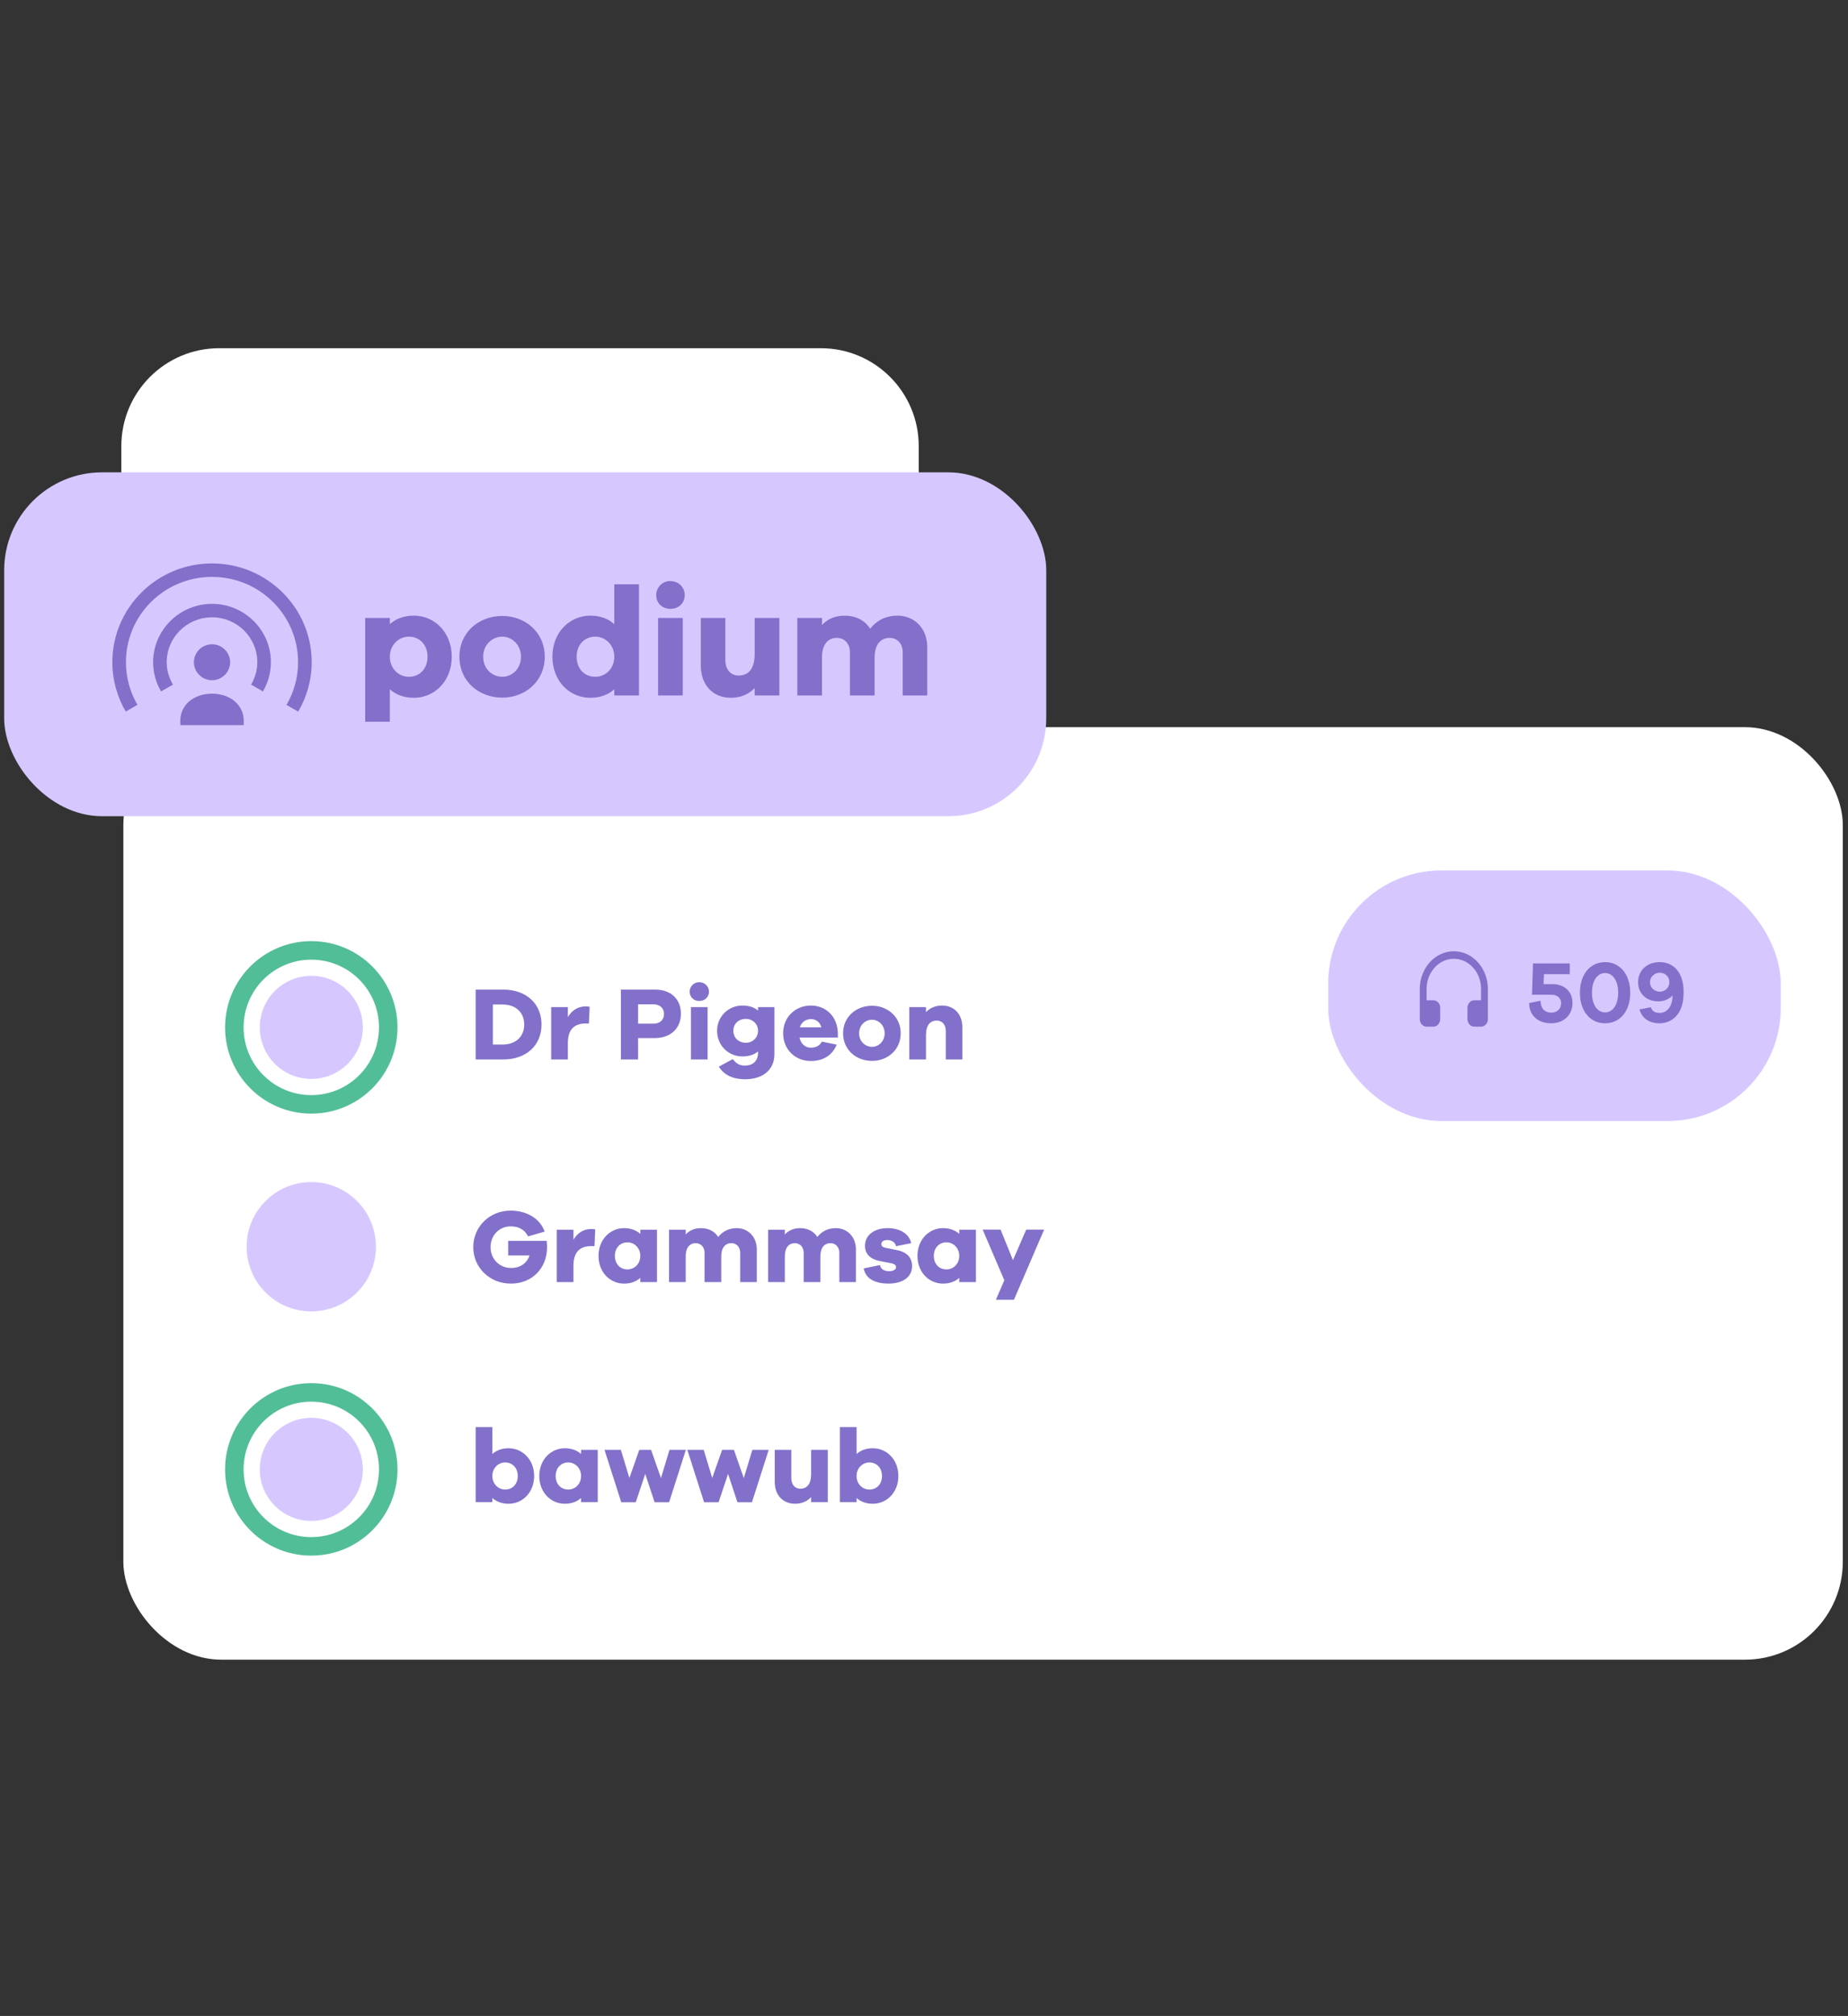 <svg width="343" height="374" viewBox="0 0 343 374" fill="none" xmlns="http://www.w3.org/2000/svg">
<rect x="0" y="0" width="343" height="374" fill="#333333" stroke="none"/>
<rect x="22.895" y="134.904" width="319.14" height="172.999" rx="18.169" fill="white"/>
<path d="M22.52 82.769C22.52 72.734 30.655 64.6 40.689 64.6H152.352C162.386 64.6 170.521 72.734 170.521 82.769V92.431C170.521 102.465 162.386 110.6 152.352 110.6H40.689C30.655 110.6 22.52 102.465 22.52 92.431V82.769Z" fill="white"/>
<rect x="246.521" y="161.486" width="84" height="46.487" rx="21" fill="#D6C8FF"/>
<path d="M269.84 176.477C266.355 176.477 263.521 179.614 263.521 183.471V189.067C263.521 189.839 264.086 190.466 264.784 190.466H266.048C266.746 190.466 267.312 189.839 267.312 189.067V186.969C267.312 186.196 266.746 185.57 266.048 185.57H264.784V183.471C264.784 180.385 267.053 177.875 269.84 177.875C272.628 177.875 274.896 180.385 274.896 183.471V185.57H273.632C272.934 185.57 272.368 186.196 272.368 186.969V189.067C272.368 189.839 272.934 190.466 273.632 190.466H274.896C275.593 190.466 276.16 189.839 276.16 189.067V183.471C276.16 179.614 273.325 176.477 269.84 176.477Z" fill="#8270CA"/>
<path d="M286.494 182.579H288.147C290.369 182.579 291.86 183.941 291.86 186.081C291.86 188.27 290.288 189.843 287.856 189.843C285.683 189.843 283.818 188.562 283.818 186.081L285.942 185.66C285.942 187.2 286.834 187.865 287.904 187.865C289.007 187.865 289.753 187.168 289.753 186.114C289.753 185.173 289.039 184.541 287.985 184.541H284.353L284.532 178.737H291.358V180.731H286.575L286.494 182.579ZM297.912 178.494C300.701 178.494 302.582 180.796 302.582 184.168C302.582 187.557 300.701 189.843 297.912 189.843C295.124 189.843 293.243 187.557 293.243 184.168C293.243 180.796 295.124 178.494 297.912 178.494ZM297.912 187.816C299.404 187.816 300.344 186.325 300.344 184.168C300.344 182.012 299.404 180.52 297.912 180.52C296.421 180.52 295.48 182.012 295.48 184.168C295.48 186.325 296.421 187.816 297.912 187.816ZM308.03 178.494C310.705 178.494 312.488 180.488 312.488 184.006C312.488 185.952 312.099 187.492 311.029 188.594C310.283 189.356 309.246 189.843 307.997 189.843C306.165 189.843 304.755 188.935 304.301 187.265L306.409 186.86C306.668 187.654 307.235 187.913 308.078 187.913C308.695 187.913 309.23 187.638 309.603 187.232C310.202 186.584 310.429 185.676 310.429 184.687C309.813 185.368 308.824 185.773 307.835 185.773C305.484 185.773 304.041 184.282 304.041 182.19C304.041 180.05 305.679 178.494 308.03 178.494ZM308.078 183.974C309.003 183.974 309.846 183.276 309.846 182.19C309.846 181.152 309.003 180.455 308.078 180.455C307.138 180.455 306.246 181.169 306.246 182.223C306.246 183.276 307.138 183.974 308.078 183.974Z" fill="#8270CA"/>
<path d="M67.343 190.599C67.343 195.881 63.061 200.163 57.779 200.163C52.497 200.163 48.215 195.881 48.215 190.599C48.215 185.317 52.497 181.035 57.779 181.035C63.061 181.035 67.343 185.317 67.343 190.599Z" fill="#D6C8FF"/>
<path d="M67.343 272.599C67.343 277.881 63.061 282.163 57.779 282.163C52.497 282.163 48.215 277.881 48.215 272.599C48.215 267.317 52.497 263.035 57.779 263.035C63.061 263.035 67.343 267.317 67.343 272.599Z" fill="#D6C8FF"/>
<path d="M69.776 231.295C69.776 237.922 64.404 243.295 57.776 243.295C51.149 243.295 45.776 237.922 45.776 231.295C45.776 224.668 51.149 219.295 57.776 219.295C64.404 219.295 69.776 224.668 69.776 231.295Z" fill="#D6C8FF"/>
<path fill-rule="evenodd" clip-rule="evenodd" d="M57.778 203.164C64.717 203.164 70.342 197.538 70.342 190.6C70.342 183.661 64.717 178.036 57.778 178.036C50.84 178.036 45.214 183.661 45.214 190.6C45.214 197.538 50.84 203.164 57.778 203.164ZM57.778 206.6C66.615 206.6 73.778 199.436 73.778 190.6C73.778 181.763 66.615 174.6 57.778 174.6C48.942 174.6 41.778 181.763 41.778 190.6C41.778 199.436 48.942 206.6 57.778 206.6Z" fill="#52BE97"/>
<path fill-rule="evenodd" clip-rule="evenodd" d="M57.778 285.164C64.717 285.164 70.342 279.538 70.342 272.6C70.342 265.661 64.717 260.036 57.778 260.036C50.84 260.036 45.214 265.661 45.214 272.6C45.214 279.538 50.84 285.164 57.778 285.164ZM57.778 288.6C66.615 288.6 73.778 281.436 73.778 272.6C73.778 263.763 66.615 256.6 57.778 256.6C48.942 256.6 41.778 263.763 41.778 272.6C41.778 281.436 48.942 288.6 57.778 288.6Z" fill="#52BE97"/>
<rect x="0.776" y="87.627" width="193.414" height="63.797" rx="18.169" fill="#D6C8FF"/>
<path fill-rule="evenodd" clip-rule="evenodd" d="M42.714 122.859C42.714 124.692 41.201 126.192 39.351 126.192C37.501 126.192 35.987 124.692 35.987 122.859C35.987 121.025 37.501 119.525 39.351 119.525C41.201 119.525 42.714 121.025 42.714 122.859ZM33.464 134.525V133.692C33.464 130.859 35.886 128.692 39.351 128.692C42.815 128.692 45.237 130.859 45.237 133.692V134.525H33.464ZM30.942 122.859C30.942 118.259 34.709 114.525 39.351 114.525C43.992 114.525 47.76 118.259 47.76 122.859C47.76 124.375 47.322 125.775 46.599 127.009L48.802 128.275C49.727 126.675 50.282 124.842 50.282 122.859C50.282 116.892 45.371 112.025 39.351 112.025C33.33 112.025 28.419 116.892 28.419 122.859C28.419 124.825 28.957 126.675 29.899 128.275L32.102 127.009C31.379 125.775 30.942 124.375 30.942 122.859Z" fill="#8270CA"/>
<path d="M39.351 107.025C30.521 107.025 23.373 114.109 23.373 122.859C23.373 125.742 24.164 128.442 25.509 130.759L23.34 132.009C21.776 129.325 20.851 126.192 20.851 122.859C20.851 112.742 29.142 104.525 39.351 104.525C49.559 104.525 57.851 112.742 57.851 122.859C57.851 126.192 56.926 129.325 55.345 132.025L53.175 130.775C54.538 128.442 55.328 125.742 55.328 122.859C55.328 114.109 48.18 107.025 39.351 107.025Z" fill="#8270CA"/>
<path d="M76.83 114.215C80.64 114.215 83.848 117.309 83.848 121.835C83.848 126.39 80.64 129.455 76.83 129.455C74.968 129.455 73.478 128.882 72.361 127.88V133.895H67.778V114.645H72.361V115.791C73.478 114.788 74.968 114.215 76.83 114.215ZM75.885 125.559C77.89 125.559 79.351 124.07 79.351 121.835C79.351 119.629 77.89 118.111 75.885 118.111C74.023 118.111 72.361 119.629 72.361 121.835C72.361 124.07 74.023 125.559 75.885 125.559ZM93.232 114.272C97.5 114.272 101.109 117.309 101.109 121.835C101.109 126.39 97.5 129.426 93.232 129.426C88.877 129.426 85.268 126.39 85.268 121.835C85.268 117.309 88.877 114.272 93.232 114.272ZM93.232 125.559C95.008 125.559 96.698 124.098 96.698 121.835C96.698 119.601 95.008 118.111 93.232 118.111C91.37 118.111 89.68 119.601 89.68 121.835C89.68 124.098 91.37 125.559 93.232 125.559ZM118.599 108.4V129.025H114.016V127.88C112.899 128.882 111.409 129.455 109.547 129.455C105.737 129.455 102.529 126.39 102.529 121.835C102.529 117.309 105.737 114.215 109.547 114.215C111.409 114.215 112.899 114.788 114.016 115.791V108.4H118.599ZM110.492 125.559C112.354 125.559 114.016 124.07 114.016 121.835C114.016 119.629 112.354 118.111 110.492 118.111C108.487 118.111 107.026 119.629 107.026 121.835C107.026 124.07 108.487 125.559 110.492 125.559ZM124.43 107.798C125.977 107.798 127.094 109.002 127.094 110.405C127.094 111.866 125.977 112.955 124.43 112.955C122.883 112.955 121.795 111.866 121.795 110.405C121.795 109.002 122.883 107.798 124.43 107.798ZM126.722 129.025H122.139V114.645H126.722V129.025ZM144.655 114.645V129.025H140.071V127.65C138.983 128.796 137.464 129.455 135.66 129.455C132.308 129.455 130.073 127.077 130.073 123.468V114.645H134.628V122.494C134.628 124.184 135.631 125.33 137.092 125.33C138.897 125.33 140.071 124.098 140.071 121.319V114.645H144.655ZM166.602 114.215C169.668 114.215 172.103 116.536 172.103 120.03V129.025H167.548V121.004C167.548 119.372 166.488 118.34 165.141 118.34C163.451 118.34 162.334 119.572 162.334 121.978V129.025H157.751V121.004C157.751 119.372 156.691 118.34 155.316 118.34C153.654 118.34 152.566 119.572 152.566 121.978V129.025H147.982V114.645H152.566V115.963C153.54 114.874 154.943 114.215 156.805 114.215C158.811 114.215 160.529 115.075 161.503 116.65C162.649 115.16 164.368 114.215 166.602 114.215Z" fill="#8270CA"/>
<path d="M94.399 268.682C96.972 268.682 99.138 270.771 99.138 273.827C99.138 276.902 96.972 278.972 94.399 278.972C93.142 278.972 92.136 278.585 91.382 277.908V278.682H88.287V264.755H91.382V269.746C92.136 269.069 93.142 268.682 94.399 268.682ZM93.761 276.341C95.115 276.341 96.101 275.335 96.101 273.827C96.101 272.337 95.115 271.312 93.761 271.312C92.504 271.312 91.382 272.337 91.382 273.827C91.382 275.335 92.504 276.341 93.761 276.341ZM110.947 268.972V278.682H107.853V277.908C107.098 278.585 106.092 278.972 104.835 278.972C102.263 278.972 100.096 276.902 100.096 273.827C100.096 270.771 102.263 268.682 104.835 268.682C106.092 268.682 107.098 269.069 107.853 269.746V268.972H110.947ZM105.473 276.341C106.731 276.341 107.853 275.335 107.853 273.827C107.853 272.337 106.731 271.312 105.473 271.312C104.12 271.312 103.133 272.337 103.133 273.827C103.133 275.335 104.12 276.341 105.473 276.341ZM127.302 268.972L124.188 278.701H121.5L119.759 273.44L117.999 278.701H115.31L112.196 268.972H115.233L116.819 274.194L118.656 268.972H120.842L122.679 274.214L124.265 268.972H127.302ZM142.678 268.972L139.564 278.701H136.875L135.134 273.44L133.374 278.701H130.686L127.571 268.972H130.608L132.194 274.194L134.032 268.972H136.217L138.055 274.214L139.641 268.972H142.678ZM153.643 268.972V278.682H150.548V277.753C149.813 278.527 148.788 278.972 147.57 278.972C145.307 278.972 143.798 277.366 143.798 274.929V268.972H146.873V274.272C146.873 275.413 147.55 276.186 148.537 276.186C149.755 276.186 150.548 275.355 150.548 273.479V268.972H153.643ZM162.002 268.682C164.575 268.682 166.741 270.771 166.741 273.827C166.741 276.902 164.575 278.972 162.002 278.972C160.745 278.972 159.739 278.585 158.985 277.908V278.682H155.89V264.755H158.985V269.746C159.739 269.069 160.745 268.682 162.002 268.682ZM161.364 276.341C162.718 276.341 163.704 275.335 163.704 273.827C163.704 272.337 162.718 271.312 161.364 271.312C160.107 271.312 158.985 272.337 158.985 273.827C158.985 275.335 160.107 276.341 161.364 276.341Z" fill="#8270CA"/>
<path d="M88.287 183.59H93.413C97.687 183.59 100.511 186.22 100.511 190.069C100.511 193.918 97.687 196.549 93.413 196.549H88.287V183.59ZM91.478 193.783H93.296C95.714 193.783 97.3 192.313 97.3 190.069C97.3 187.826 95.714 186.355 93.296 186.355H91.478V193.783ZM108.743 186.704C109.014 186.704 109.208 186.723 109.44 186.781L109.304 189.876H108.743C106.577 189.876 105.397 190.998 105.397 193.512V196.549H102.302V186.839H105.397V188.696C106.093 187.535 107.157 186.704 108.743 186.704ZM115.241 183.59H121.624C124.545 183.59 126.382 185.388 126.382 188.058C126.382 190.785 124.487 192.584 121.489 192.584H118.433V196.549H115.241V183.59ZM118.433 189.914H121.257C122.495 189.914 123.249 189.199 123.249 188.096C123.249 187.052 122.495 186.317 121.257 186.317H118.433V189.914ZM129.788 182.216C130.832 182.216 131.587 183.029 131.587 183.976C131.587 184.963 130.832 185.698 129.788 185.698C128.743 185.698 128.008 184.963 128.008 183.976C128.008 183.029 128.743 182.216 129.788 182.216ZM131.335 196.549H128.24V186.839H131.335V196.549ZM143.733 186.839V195.582C143.733 198.58 141.451 200.224 138.298 200.224C136.074 200.224 134.372 199.45 133.424 197.883L135.996 196.491C136.731 197.361 137.273 197.69 138.279 197.69C139.691 197.69 140.697 196.858 140.697 195.33V195.059C140 195.659 139.033 195.988 137.776 195.988C135.242 195.988 133.095 193.976 133.095 191.23C133.095 188.541 135.242 186.549 137.776 186.549C139.033 186.549 140 186.878 140.697 187.477V186.839H143.733ZM138.434 193.454C139.672 193.454 140.697 192.526 140.697 191.23C140.697 189.934 139.672 189.025 138.434 189.025C137.08 189.025 136.113 189.934 136.113 191.23C136.113 192.526 137.08 193.454 138.434 193.454ZM155.509 191.694V192.487H148.391C148.642 193.648 149.435 194.363 150.48 194.363C151.195 194.363 152.027 194.189 152.549 193.241L155.296 193.802C154.464 195.853 152.704 196.839 150.48 196.839C147.675 196.839 145.354 194.769 145.354 191.694C145.354 188.638 147.675 186.549 150.499 186.549C153.246 186.549 155.451 188.522 155.509 191.694ZM150.499 189.063C149.629 189.063 148.739 189.605 148.449 190.591H152.453C152.162 189.547 151.389 189.063 150.499 189.063ZM161.857 186.588C164.739 186.588 167.176 188.638 167.176 191.694C167.176 194.769 164.739 196.82 161.857 196.82C158.917 196.82 156.48 194.769 156.48 191.694C156.48 188.638 158.917 186.588 161.857 186.588ZM161.857 194.208C163.056 194.208 164.197 193.222 164.197 191.694C164.197 190.185 163.056 189.179 161.857 189.179C160.599 189.179 159.458 190.185 159.458 191.694C159.458 193.222 160.599 194.208 161.857 194.208ZM174.846 186.549C177.109 186.549 178.617 188.154 178.617 190.591V196.549H175.542V191.249C175.542 190.108 174.865 189.334 173.879 189.334C172.66 189.334 171.867 190.166 171.867 192.042V196.549H168.772V186.839H171.867V187.767C172.602 186.994 173.627 186.549 174.846 186.549Z" fill="#8270CA"/>
<path d="M94.322 230.206H101.459C101.517 230.67 101.536 231.057 101.536 231.385C101.536 235.312 98.732 238.136 94.825 238.136C90.898 238.136 87.842 235.176 87.842 231.366C87.842 227.575 90.879 224.596 94.766 224.596C97.648 224.596 100.182 225.95 101.091 228.484L98.016 229.374C97.262 227.904 96.024 227.517 94.766 227.517C92.658 227.517 91.053 229.18 91.053 231.366C91.053 233.571 92.697 235.235 94.863 235.235C96.565 235.235 97.803 234.345 98.287 232.913H94.322V230.206ZM109.782 228.001C110.053 228.001 110.246 228.02 110.479 228.078L110.343 231.173H109.782C107.616 231.173 106.436 232.294 106.436 234.809V237.846H103.341V228.136H106.436V229.993C107.132 228.832 108.196 228.001 109.782 228.001ZM121.941 228.136V237.846H118.846V237.072C118.092 237.749 117.086 238.136 115.828 238.136C113.256 238.136 111.09 236.066 111.09 232.991C111.09 229.935 113.256 227.846 115.828 227.846C117.086 227.846 118.092 228.233 118.846 228.91V228.136H121.941ZM116.467 235.505C117.724 235.505 118.846 234.5 118.846 232.991C118.846 231.501 117.724 230.476 116.467 230.476C115.113 230.476 114.126 231.501 114.126 232.991C114.126 234.5 115.113 235.505 116.467 235.505ZM136.748 227.846C138.818 227.846 140.462 229.413 140.462 231.772V237.846H137.386V232.43C137.386 231.327 136.671 230.631 135.762 230.631C134.62 230.631 133.866 231.463 133.866 233.088V237.846H130.771V232.43C130.771 231.327 130.056 230.631 129.127 230.631C128.005 230.631 127.27 231.463 127.27 233.088V237.846H124.176V228.136H127.27V229.026C127.928 228.291 128.876 227.846 130.133 227.846C131.487 227.846 132.648 228.426 133.305 229.49C134.079 228.484 135.239 227.846 136.748 227.846ZM155.146 227.846C157.215 227.846 158.86 229.413 158.86 231.772V237.846H155.784V232.43C155.784 231.327 155.068 230.631 154.159 230.631C153.018 230.631 152.264 231.463 152.264 233.088V237.846H149.169V232.43C149.169 231.327 148.453 230.631 147.525 230.631C146.403 230.631 145.668 231.463 145.668 233.088V237.846H142.573V228.136H145.668V229.026C146.326 228.291 147.274 227.846 148.531 227.846C149.885 227.846 151.045 228.426 151.703 229.49C152.477 228.484 153.637 227.846 155.146 227.846ZM160.314 235.312L163.331 234.693C163.466 235.525 164.221 235.834 165.052 235.834C165.865 235.834 166.31 235.486 166.31 235.06C166.31 234.732 166.058 234.48 165.343 234.345L163.37 233.958C161.571 233.629 160.546 232.662 160.546 231.134C160.546 229.142 162.267 227.846 164.724 227.846C167.141 227.846 168.747 228.948 169.134 230.631L166.31 231.192C166.213 230.592 165.633 230.051 164.685 230.051C163.853 230.051 163.582 230.457 163.582 230.805C163.582 231.076 163.698 231.347 164.317 231.482L166.6 231.946C168.437 232.333 169.288 233.436 169.288 234.867C169.288 237.014 167.431 238.136 164.878 238.136C162.596 238.136 160.642 237.304 160.314 235.312ZM181.138 228.136V237.846H178.044V237.072C177.289 237.749 176.283 238.136 175.026 238.136C172.454 238.136 170.287 236.066 170.287 232.991C170.287 229.935 172.454 227.846 175.026 227.846C176.283 227.846 177.289 228.233 178.044 228.91V228.136H181.138ZM175.664 235.505C176.922 235.505 178.044 234.5 178.044 232.991C178.044 231.501 176.922 230.476 175.664 230.476C174.31 230.476 173.324 231.501 173.324 232.991C173.324 234.5 174.31 235.505 175.664 235.505ZM193.799 228.117L188.19 241.134H184.843L186.41 237.517L182.387 228.117H185.714L188.015 233.784L190.472 228.117H193.799Z" fill="#8270CA"/>
</svg>
